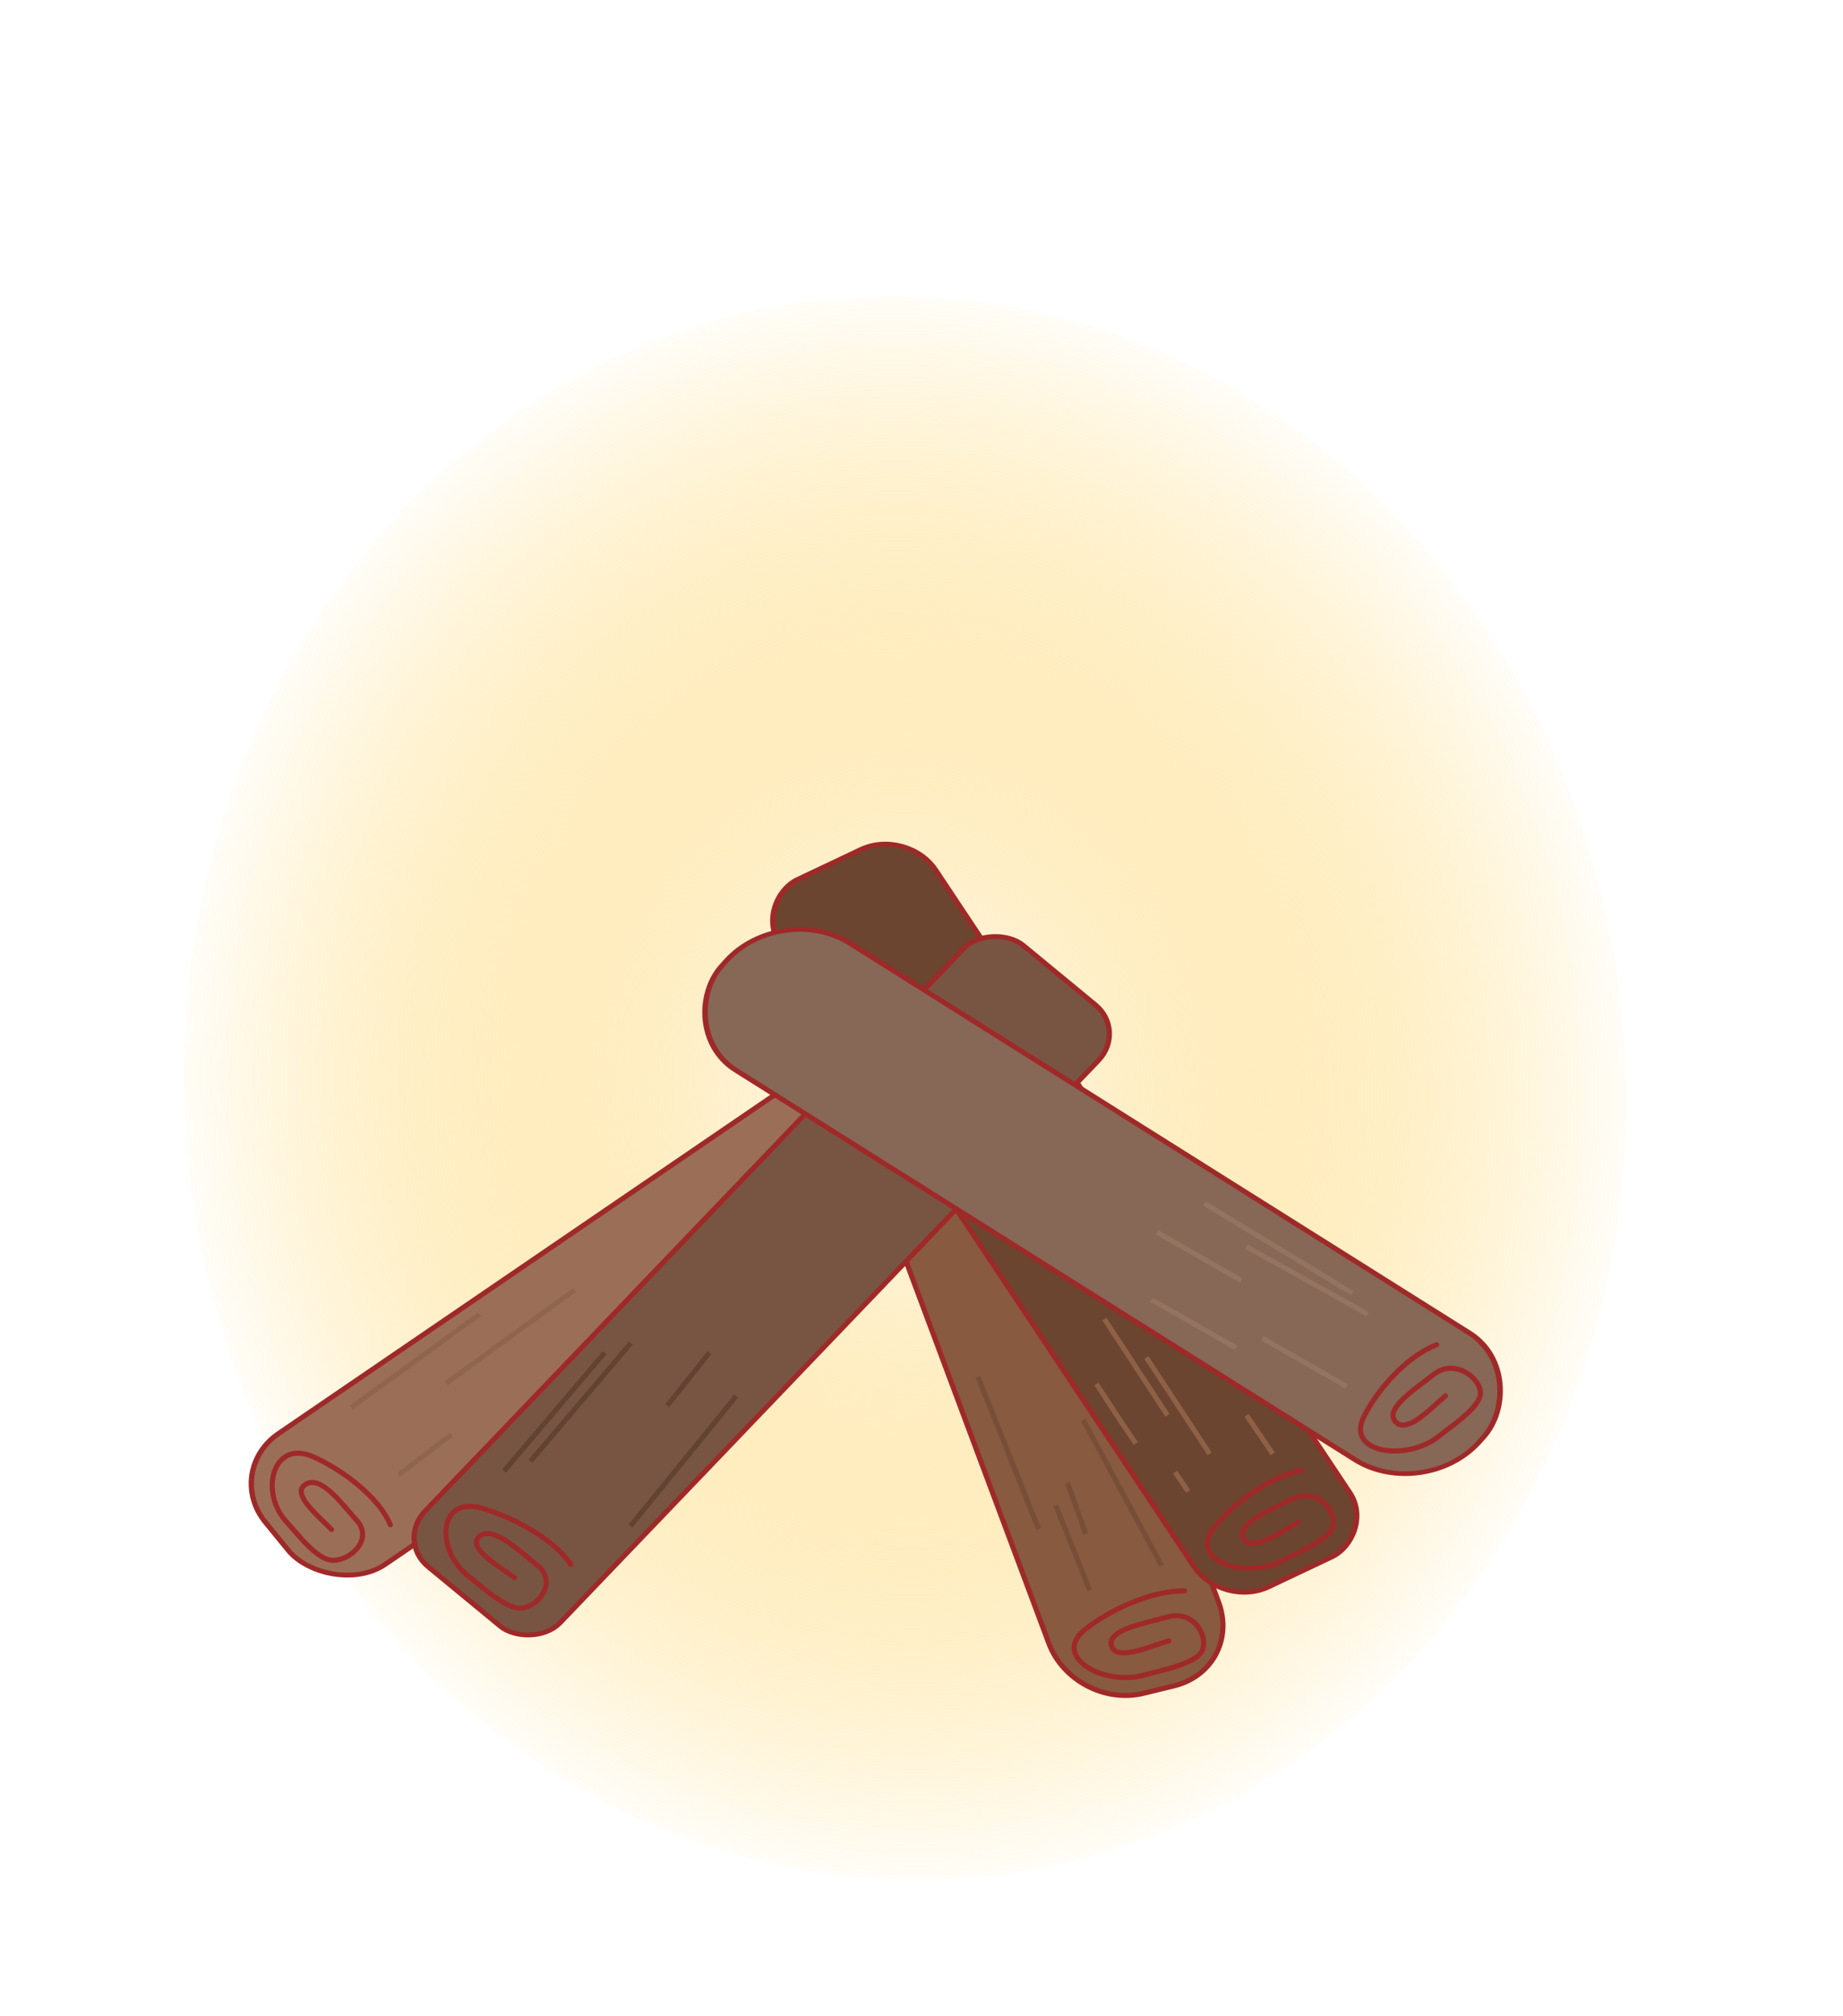 <svg width="361" height="395" viewBox="0 0 361 395" fill="none" xmlns="http://www.w3.org/2000/svg">
<path d="M358.936 195.845C359.791 304.008 280.481 392.22 181.791 392.873C83.101 393.527 2.404 306.373 1.549 198.211C0.693 90.048 80.004 1.836 178.694 1.183C277.383 0.529 358.08 87.683 358.936 195.845Z" fill="url(#paint0_radial_1160_1934)"/>
<g filter="url(#filter0_d_1160_1934)">
<rect width="174.951" height="33.18" rx="13" transform="matrix(0.829 -0.566 0.63 0.772 43.799 284.178)" fill="#9B6F57"/>
<rect width="174.951" height="33.18" rx="13" transform="matrix(0.829 -0.566 0.63 0.772 43.799 284.178)" stroke="#9F2929" style="mix-blend-mode:lighten"/>
<path d="M223.97 327.721C216.444 329.557 208.155 325.189 205.455 317.965L157.882 190.654C155.182 183.43 159.095 176.086 166.621 174.25L172.608 172.789C180.134 170.954 188.423 175.322 191.123 182.546L238.696 309.856C241.396 317.08 237.483 324.425 229.957 326.26L223.97 327.721Z" fill="#885A3F"/>
<path d="M223.97 327.721C216.444 329.557 208.155 325.189 205.455 317.965L157.882 190.654C155.182 183.43 159.095 176.086 166.621 174.25L172.608 172.789C180.134 170.954 188.423 175.322 191.123 182.546L238.696 309.856C241.396 317.08 237.483 324.425 229.957 326.26L223.97 327.721Z" stroke="#9F2929" style="mix-blend-mode:lighten"/>
<rect width="166.981" height="33.704" rx="10" transform="matrix(-0.552 -0.83 0.906 -0.429 239.38 311.166)" fill="#6B452F"/>
<rect width="166.981" height="33.704" rx="10" transform="matrix(-0.552 -0.83 0.906 -0.429 239.38 311.166)" stroke="#9F2929" style="mix-blend-mode:lighten"/>
<rect width="167.906" height="34.441" rx="8" transform="matrix(0.694 -0.725 0.769 0.634 77.7 297.83)" fill="#785542"/>
<rect width="167.906" height="34.441" rx="8" transform="matrix(0.694 -0.725 0.769 0.634 77.7 297.83)" stroke="#9F2929" style="mix-blend-mode:lighten"/>
<rect width="175.731" height="33.288" rx="16" transform="matrix(-0.844 -0.531 0.671 -0.747 278.958 290.474)" fill="#876755"/>
<rect width="175.731" height="33.288" rx="16" transform="matrix(-0.844 -0.531 0.671 -0.747 278.958 290.474)" stroke="#9F2929" style="mix-blend-mode:lighten"/>
<path d="M64.937 295.633C62.803 293.329 57.008 288.799 59.716 286.877C62.831 284.666 67.19 290.94 69.789 293.747C73.232 297.465 68.75 301.69 65.211 301.67C62.065 301.652 58.161 296.332 56.106 294.113C50.769 288.349 53.399 277.75 61.515 281.446C67.192 284.031 74.231 289.307 76.464 294.721" stroke="#9F2929" stroke-linecap="round" style="mix-blend-mode:lighten"/>
<path d="M100.753 305.051C98.174 303.071 91.543 299.409 93.769 297.108C96.329 294.461 101.936 300.063 105.078 302.476C109.239 305.671 105.78 310.516 102.325 311.008C99.252 311.445 94.295 306.725 91.812 304.818C85.361 299.865 85.637 288.957 94.35 291.453C100.445 293.2 108.45 297.423 111.798 302.478" stroke="#9F2929" stroke-linecap="round" style="mix-blend-mode:lighten"/>
<path d="M228.939 317.43C225.731 318.355 218.863 321.484 217.761 318.579C216.494 315.236 224.72 313.907 228.629 312.78C233.805 311.288 236.742 316.471 235.479 319.363C234.355 321.935 227.307 323.232 224.218 324.123C216.193 326.436 205.804 320.492 212.596 315.163C217.347 311.436 225.448 307.554 232.01 307.659" stroke="#9F2929" stroke-linecap="round" style="mix-blend-mode:lighten"/>
<path d="M254.329 294.203C251.414 295.739 245.445 300.149 243.685 297.529C241.659 294.515 249.379 291.595 252.93 289.724C257.633 287.246 261.722 291.727 261.17 294.801C260.679 297.533 254.103 300.191 251.296 301.67C244.005 305.511 232.459 301.757 237.836 295.213C241.596 290.636 248.592 285.247 255.025 284.055" stroke="#9F2929" stroke-linecap="round" style="mix-blend-mode:lighten"/>
<path d="M283.134 269.455C280.637 271.483 275.824 276.872 273.476 274.638C270.774 272.068 277.658 267.814 280.699 265.342C284.728 262.069 289.802 265.693 289.989 268.79C290.154 271.544 284.33 275.334 281.926 277.288C275.681 282.362 263.461 280.806 267.187 273.446C269.794 268.298 275.382 261.769 281.413 259.434" stroke="#9F2929" stroke-linecap="round" style="mix-blend-mode:lighten"/>
<path d="M123.586 259.105L113.736 270.693L103.885 282.281" stroke="#624332"/>
<path d="M138.954 260.992L134.828 266.181L130.702 271.371" stroke="#624332"/>
<path d="M144.215 269.484L133.849 282.222L123.483 294.96" stroke="#624332"/>
<path d="M191.556 265.71L197.5 280.63L203.445 295.551" stroke="#774E37"/>
<path d="M224.562 261.935L230.751 271.371L236.939 280.807" stroke="#8E6045"/>
<path d="M244.159 273.258L246.737 277.032L249.316 280.807" stroke="#8E6045"/>
<path d="M214.764 267.125L219.921 275.023C220.928 276.497 221.492 277.324 222.499 278.798M232.739 288.158L230.16 284.384" stroke="#8E6045"/>
<path d="M216.311 254.387L222.5 263.823L228.688 273.258" stroke="#8E6045"/>
<path d="M212.186 274.202L219.855 288.448L227.525 302.695" stroke="#774E37"/>
<path d="M235.908 231.741L250.37 240.524L264.833 249.308" stroke="#947360"/>
<path d="M244.159 240.233L256.02 246.838L267.882 253.443" stroke="#947360"/>
<path d="M247.253 258.161L255.505 262.879L263.756 267.597" stroke="#947360"/>
<path d="M225.594 250.613L233.845 255.33L242.097 260.048" stroke="#947360"/>
<path d="M226.625 237.402L234.876 242.12L243.128 246.838" stroke="#947360"/>
<path d="M206.795 290.881L210.122 299.206L213.45 307.531" stroke="#774E37"/>
<path d="M209.091 286.468L210.872 291.491L212.652 296.513" stroke="#774E37"/>
<path d="M118.43 260.992L108.579 272.58L98.729 284.168" stroke="#624332"/>
<path d="M93.94 253.443L81.379 262.578L68.817 271.713" stroke="#8F654E"/>
<path d="M112.505 248.725L99.944 257.86L87.382 266.995" stroke="#8F654E"/>
<path d="M88.414 277.032L83.257 280.978L78.099 284.923" stroke="#8F654E"/>
</g>
<defs>
<filter id="filter0_d_1160_1934" x="44.709" y="160.922" width="254.125" height="175.7" filterUnits="userSpaceOnUse" color-interpolation-filters="sRGB">
<feFlood flood-opacity="0" result="BackgroundImageFix"/>
<feColorMatrix in="SourceAlpha" type="matrix" values="0 0 0 0 0 0 0 0 0 0 0 0 0 0 0 0 0 0 127 0" result="hardAlpha"/>
<feOffset dy="4"/>
<feGaussianBlur stdDeviation="2"/>
<feComposite in2="hardAlpha" operator="out"/>
<feColorMatrix type="matrix" values="0 0 0 0 0 0 0 0 0 0 0 0 0 0 0 0 0 0 0.25 0"/>
<feBlend mode="normal" in2="BackgroundImageFix" result="effect1_dropShadow_1160_1934"/>
<feBlend mode="normal" in="SourceGraphic" in2="effect1_dropShadow_1160_1934" result="shape"/>
</filter>
<radialGradient id="paint0_radial_1160_1934" cx="0" cy="0" r="1" gradientUnits="userSpaceOnUse" gradientTransform="translate(177.14 213.125) rotate(89.547) scale(155.24 141.643)">
<stop stop-color="#FEFEFE"/>
<stop offset="0" stop-color="#FEFCF8" stop-opacity="0.976"/>
<stop offset="1" stop-color="#FFBA07" stop-opacity="0.028"/>
<stop offset="1" stop-color="#FFB800" stop-opacity="0"/>
<stop offset="1" stop-color="#FFB800" stop-opacity="0"/>
</radialGradient>
</defs>
</svg>
